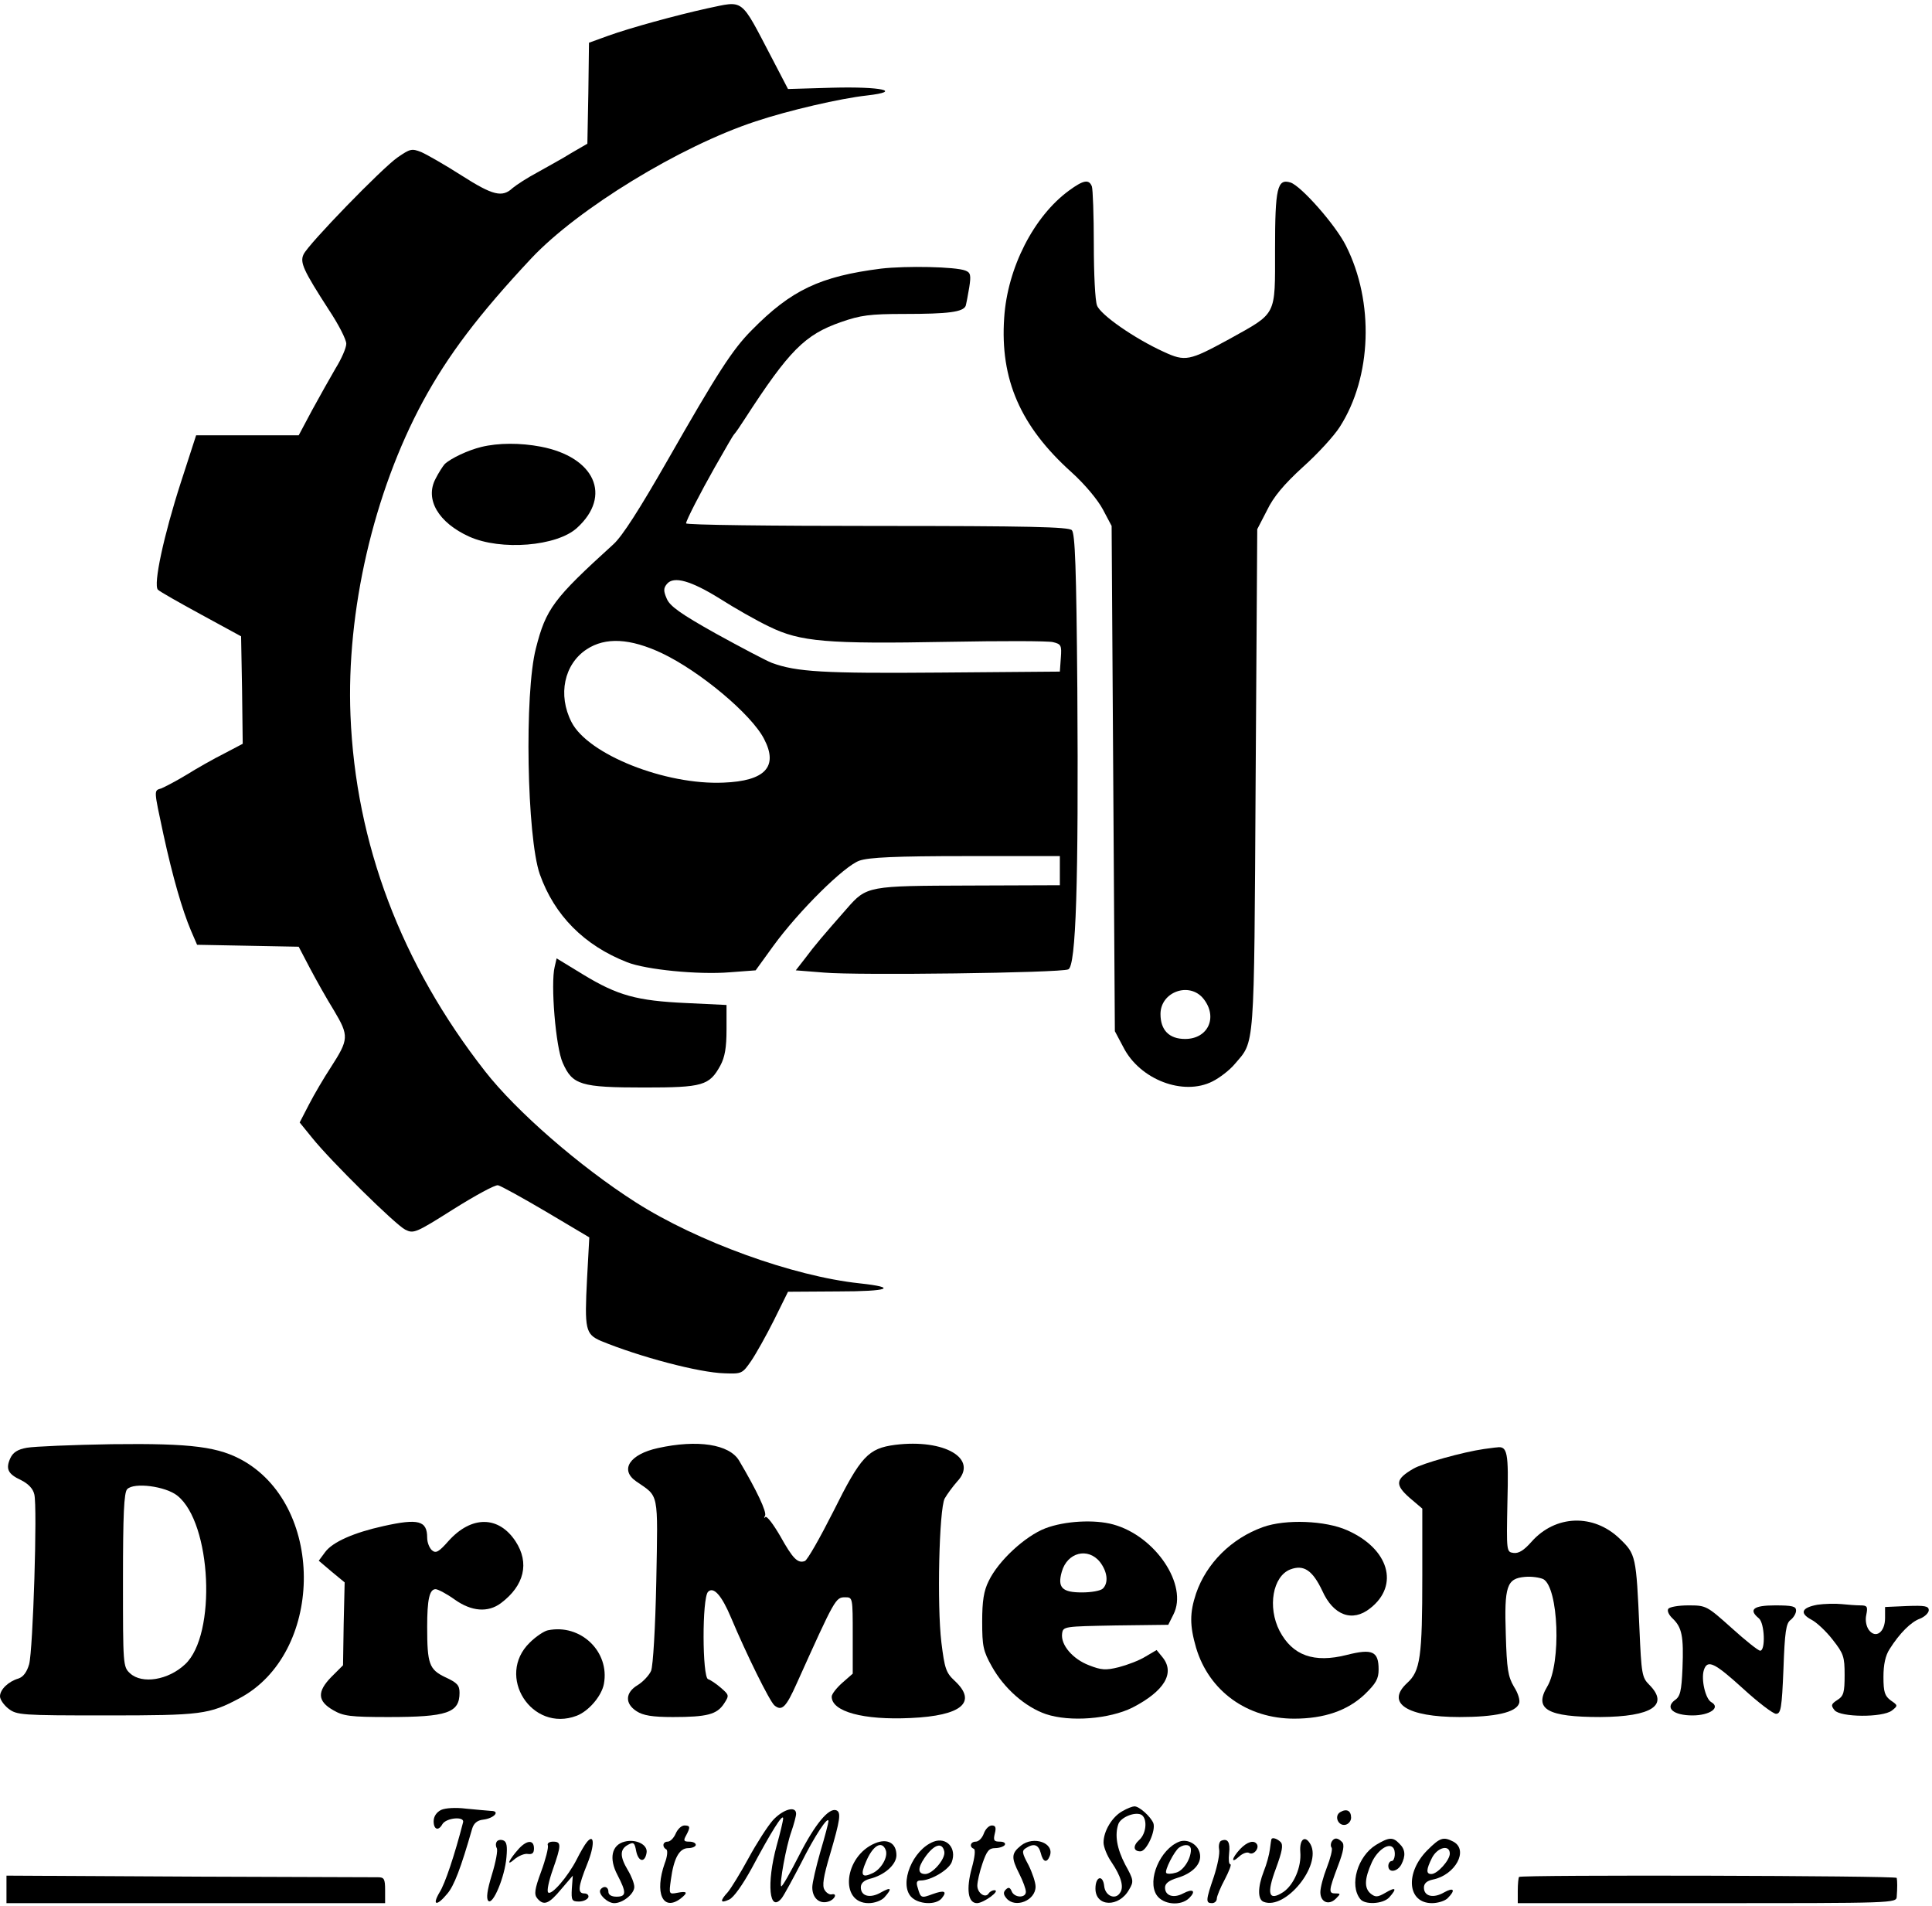 <?xml version="1.0" standalone="no"?>
<!DOCTYPE svg PUBLIC "-//W3C//DTD SVG 20010904//EN"
 "http://www.w3.org/TR/2001/REC-SVG-20010904/DTD/svg10.dtd">
<svg version="1.0" xmlns="http://www.w3.org/2000/svg"
 width="597pt" height="589pt" viewBox="0 0 597 589"
 preserveAspectRatio="xMidYMid meet">

<g transform="translate(0,589) scale(0.1,-0.1)"
fill="#000000" stroke="none">
<path d="M2185 5864 c-95 -21 -238 -60 -307 -85 l-58 -21 -2 -156 -3 -156 -50
-29 c-27 -17 -75 -43 -105 -60 -30 -16 -64 -38 -76 -48 -32 -30 -61 -23 -158
39 -50 32 -106 64 -124 72 -30 12 -35 10 -73 -16 -48 -33 -277 -269 -291 -300
-12 -25 0 -50 78 -171 30 -45 54 -92 54 -105 0 -13 -15 -47 -33 -76 -17 -29
-50 -88 -73 -130 l-41 -77 -159 0 -158 0 -47 -145 c-53 -164 -86 -317 -71
-332 6 -6 66 -40 134 -77 l123 -67 3 -166 2 -166 -57 -30 c-32 -16 -85 -46
-117 -66 -33 -20 -68 -38 -78 -42 -23 -7 -23 -2 7 -142 29 -133 58 -233 85
-297 l19 -44 157 -3 157 -3 34 -65 c19 -36 52 -95 75 -132 47 -79 46 -89 -10
-176 -21 -32 -51 -83 -67 -114 l-29 -56 39 -48 c57 -71 256 -267 287 -283 26
-13 32 -11 149 63 67 42 129 76 138 74 9 -2 76 -39 149 -82 l133 -79 -7 -128
c-8 -157 -5 -171 43 -192 119 -49 303 -98 382 -100 53 -2 55 -1 82 38 15 22
47 79 71 127 l43 87 155 1 c157 0 187 12 66 25 -206 22 -501 129 -691 250
-174 111 -370 282 -466 405 -259 331 -400 703 -416 1100 -13 321 71 687 224
970 77 142 172 268 335 442 144 153 459 346 693 423 102 34 262 71 344 80 113
13 44 28 -107 24 l-137 -4 -50 96 c-99 189 -84 177 -200 153z"/>
<path d="M3303 5301 c-108 -79 -190 -238 -200 -393 -13 -190 50 -335 208 -477
41 -37 81 -85 97 -115 l27 -51 5 -780 5 -781 26 -49 c51 -101 186 -152 276
-106 22 11 53 35 68 53 63 74 60 30 65 878 l5 775 30 58 c20 42 53 81 111 134
46 41 97 97 114 124 99 154 107 386 19 560 -32 64 -138 184 -171 195 -41 13
-48 -16 -48 -207 0 -208 7 -194 -142 -277 -123 -67 -135 -70 -202 -39 -90 41
-195 114 -206 143 -6 14 -10 99 -10 189 0 90 -3 170 -6 179 -9 23 -26 20 -71
-13z m416 -2497 c45 -57 14 -124 -57 -124 -49 0 -76 27 -76 77 0 69 90 101
133 47z"/>
<path d="M2722 5060 c-188 -24 -277 -66 -399 -190 -60 -60 -107 -134 -259
-400 -87 -152 -141 -237 -169 -262 -185 -168 -208 -199 -239 -321 -36 -138
-28 -583 12 -698 45 -127 137 -220 270 -272 58 -23 220 -39 317 -31 l80 6 55
76 c78 107 219 247 266 263 29 10 111 14 329 14 l290 0 0 -45 0 -45 -280 -1
c-312 -1 -317 -1 -378 -71 -72 -82 -98 -112 -130 -155 l-28 -36 88 -7 c101 -9
730 -1 754 10 24 9 32 269 28 867 -3 374 -7 480 -17 490 -10 10 -132 13 -603
13 -324 0 -589 3 -589 8 0 9 45 96 88 172 16 28 35 61 43 75 8 14 16 27 19 30
3 3 17 23 31 45 138 213 186 261 298 300 60 21 89 25 195 25 137 0 182 6 190
25 2 7 7 33 11 57 6 38 4 46 -12 52 -30 12 -183 15 -261 6z m-497 -1020 c44
-28 112 -67 152 -86 96 -47 178 -54 553 -47 163 3 309 3 324 -1 25 -6 27 -10
24 -49 l-3 -42 -370 -3 c-360 -3 -444 2 -520 30 -16 6 -94 47 -172 90 -111 62
-144 86 -153 109 -10 23 -10 32 1 45 21 25 74 10 164 -46z m-180 -168 c118
-56 277 -189 316 -265 45 -86 3 -130 -125 -135 -180 -8 -419 87 -470 187 -43
84 -23 179 47 225 58 38 134 34 232 -12z"/>
<path d="M1487 4509 c-41 -10 -94 -35 -113 -53 -6 -7 -19 -27 -28 -45 -34 -64
9 -136 104 -179 98 -44 271 -30 333 27 109 99 55 219 -112 251 -63 12 -131 12
-184 -1z"/>
<path d="M1714 2903 c-13 -52 3 -249 25 -297 30 -68 55 -76 252 -76 181 0 201
6 235 68 14 26 19 56 19 111 l0 76 -125 6 c-152 7 -211 23 -318 88 l-82 50 -6
-26z"/>
<path d="M83 1417 c-29 -5 -43 -15 -51 -32 -15 -33 -8 -49 33 -68 22 -11 37
-26 41 -44 10 -38 -4 -481 -16 -525 -7 -24 -18 -39 -33 -44 -31 -9 -57 -34
-57 -55 0 -10 12 -27 26 -38 26 -20 39 -21 302 -21 295 0 318 3 412 53 258
137 267 584 15 732 -78 45 -160 56 -409 53 -122 -2 -240 -7 -263 -11z m465
-148 c106 -84 122 -430 24 -521 -52 -49 -133 -62 -170 -28 -22 20 -22 26 -22
288 0 201 3 271 13 281 21 22 119 9 155 -20z"/>
<path d="M2033 1416 c-87 -19 -119 -67 -67 -103 71 -49 67 -28 62 -307 -3
-147 -10 -262 -16 -278 -6 -14 -25 -34 -41 -44 -39 -23 -41 -57 -4 -81 20 -13
48 -18 112 -18 106 0 136 8 158 41 17 26 16 27 -9 49 -15 13 -33 25 -40 27
-18 6 -19 251 0 270 17 17 42 -11 71 -80 47 -112 119 -258 134 -271 23 -19 36
-6 69 68 119 264 120 266 150 266 23 0 23 -1 23 -118 l0 -118 -32 -28 c-18
-16 -33 -35 -33 -43 0 -46 97 -73 244 -66 158 7 207 49 136 115 -27 25 -31 38
-41 118 -14 116 -7 411 10 445 8 14 25 37 39 53 66 70 -39 132 -192 113 -83
-11 -106 -35 -191 -206 -41 -81 -80 -150 -88 -153 -22 -8 -37 7 -76 77 -21 36
-41 63 -46 59 -4 -5 -5 -3 -1 4 6 11 -25 77 -80 170 -30 51 -129 66 -251 39z"/>
<path d="M4585 1413 c-63 -9 -190 -44 -218 -61 -55 -32 -57 -49 -12 -89 l40
-34 0 -207 c0 -252 -6 -295 -47 -332 -67 -62 0 -105 162 -105 110 0 174 14
184 42 4 9 -3 32 -16 52 -18 31 -22 54 -25 161 -5 150 3 173 59 178 21 2 46
-2 57 -7 47 -26 56 -259 12 -332 -42 -70 1 -94 164 -94 160 1 214 37 151 100
-22 22 -24 33 -30 172 -10 226 -11 231 -61 279 -81 78 -199 74 -273 -10 -23
-26 -39 -36 -55 -34 -22 3 -22 4 -19 157 4 155 0 174 -33 169 -5 0 -23 -3 -40
-5z"/>
<path d="M1185 1175 c-91 -20 -157 -49 -180 -80 l-20 -27 40 -34 40 -33 -3
-128 -2 -128 -36 -36 c-45 -46 -43 -75 6 -103 31 -18 52 -21 170 -21 182 0
220 13 220 75 0 23 -7 31 -44 48 -50 24 -56 41 -56 156 0 84 7 116 26 116 7 0
34 -14 59 -32 52 -37 103 -41 143 -11 72 54 89 124 45 191 -52 79 -136 80
-207 1 -30 -34 -39 -39 -51 -29 -8 7 -15 24 -15 39 0 53 -27 60 -135 36z"/>
<path d="M3230 1168 c-62 -24 -145 -100 -175 -163 -15 -30 -20 -61 -20 -125 0
-76 3 -91 30 -139 38 -68 103 -125 167 -147 75 -25 196 -15 267 20 99 51 133
107 93 156 l-18 22 -34 -20 c-19 -12 -56 -26 -83 -33 -40 -10 -54 -9 -92 6
-50 19 -88 63 -83 98 3 22 6 22 165 25 l163 2 16 32 c46 90 -55 242 -186 278
-58 16 -150 11 -210 -12z m169 -104 c23 -30 27 -64 9 -82 -7 -7 -36 -12 -65
-12 -61 0 -76 15 -62 64 17 60 81 76 118 30z"/>
<path d="M3903 1172 c-98 -35 -175 -112 -207 -205 -20 -60 -20 -99 0 -168 40
-134 158 -219 303 -219 93 0 165 25 218 75 35 34 43 48 43 77 0 56 -19 65 -98
45 -102 -26 -168 -2 -208 74 -38 74 -21 169 33 190 42 16 69 -3 99 -66 34 -76
93 -98 148 -54 91 71 58 184 -71 241 -67 30 -190 35 -260 10z"/>
<path d="M5616 932 c-49 -9 -56 -26 -19 -46 16 -8 46 -36 66 -62 34 -43 37
-53 37 -109 0 -54 -3 -65 -22 -77 -20 -13 -21 -17 -9 -32 18 -22 148 -23 177
-1 19 15 19 16 -3 31 -19 14 -23 26 -23 73 0 38 6 66 19 86 31 49 66 84 94 94
15 6 27 18 27 26 0 13 -12 15 -67 13 l-68 -3 0 -34 c0 -44 -29 -65 -50 -37 -8
11 -12 30 -8 47 5 25 3 29 -18 29 -13 0 -40 2 -59 4 -19 2 -53 1 -74 -2z"/>
<path d="M5155 919 c-4 -6 2 -19 14 -30 28 -27 34 -54 30 -153 -3 -71 -7 -88
-24 -99 -31 -24 -4 -47 55 -47 53 0 88 24 58 41 -18 10 -32 70 -23 99 11 34
33 23 121 -57 47 -43 93 -78 102 -78 15 0 18 17 23 139 4 114 8 141 22 151 9
7 17 20 17 29 0 13 -11 16 -65 16 -67 0 -83 -13 -50 -40 18 -15 21 -100 4
-100 -6 0 -46 32 -88 70 -77 69 -79 70 -134 70 -31 0 -59 -5 -62 -11z"/>
<path d="M1693 853 c-11 -2 -37 -19 -56 -38 -106 -103 6 -279 145 -226 37 14
77 61 84 98 19 100 -72 187 -173 166z"/>
<path d="M1363 298 c-14 -7 -23 -20 -23 -35 0 -26 15 -31 27 -9 12 20 69 25
64 6 -26 -101 -56 -191 -73 -217 -24 -41 -8 -43 24 -4 21 24 42 79 77 201 5
17 16 26 34 28 34 4 54 27 24 27 -12 1 -47 4 -77 7 -32 4 -64 2 -77 -4z"/>
<path d="M3468 294 c-31 -17 -58 -61 -58 -97 0 -13 11 -41 25 -61 29 -43 39
-76 26 -94 -14 -23 -46 -10 -49 21 -4 36 -27 30 -27 -8 0 -57 73 -59 104 -3
15 25 14 30 -12 77 -26 50 -33 92 -21 126 8 20 48 37 69 29 21 -9 19 -58 -5
-79 -20 -18 -18 -35 4 -35 19 0 48 64 40 87 -8 20 -44 53 -59 52 -5 0 -22 -6
-37 -15z"/>
<path d="M2389 267 c-17 -19 -51 -72 -76 -118 -25 -46 -54 -93 -64 -105 -25
-27 -24 -36 4 -23 14 6 42 46 70 97 61 114 96 170 97 154 0 -7 -9 -45 -20 -84
-32 -117 -23 -211 16 -162 8 11 34 59 59 107 43 86 85 149 85 130 0 -5 -11
-47 -25 -94 -13 -46 -25 -96 -25 -110 0 -33 22 -53 50 -44 20 6 29 27 9 22 -6
-1 -16 5 -21 14 -8 12 -4 40 17 110 31 106 35 130 19 136 -23 8 -65 -42 -114
-138 -28 -55 -53 -99 -56 -97 -6 7 15 123 31 168 8 23 15 49 15 56 0 26 -40
14 -71 -19z"/>
<path d="M4141 291 c-19 -12 -6 -43 16 -39 10 2 18 12 18 22 0 22 -14 29 -34
17z"/>
<path d="M2088 225 c-6 -14 -17 -25 -25 -25 -15 0 -18 -16 -4 -24 5 -3 3 -23
-5 -43 -32 -91 -6 -150 49 -109 24 19 21 24 -10 18 -26 -5 -26 -4 -20 40 9 67
26 98 54 98 12 0 23 5 23 10 0 6 -9 10 -20 10 -17 0 -19 3 -10 19 14 26 13 31
-5 31 -9 0 -21 -11 -27 -25z"/>
<path d="M3040 225 c-5 -14 -16 -25 -25 -25 -16 0 -21 -16 -6 -22 6 -2 3 -27
-6 -59 -18 -66 -12 -109 16 -109 20 0 74 39 54 40 -6 0 -14 -4 -18 -10 -10
-16 -35 1 -35 24 0 12 7 43 16 69 13 38 20 47 39 47 13 0 27 5 30 10 3 6 -4
10 -15 10 -19 0 -21 4 -16 25 5 19 2 25 -9 25 -9 0 -20 -11 -25 -25z"/>
<path d="M1535 200 c-4 -6 -3 -15 0 -20 4 -6 -3 -43 -15 -82 -15 -49 -18 -74
-11 -81 14 -14 51 74 56 135 3 34 1 48 -10 52 -8 3 -17 1 -20 -4z"/>
<path d="M1813 198 c-6 -7 -20 -31 -31 -53 -27 -53 -78 -112 -88 -102 -5 4 2
36 14 70 27 77 27 87 1 87 -12 0 -19 -5 -16 -12 2 -7 -7 -43 -21 -81 -20 -54
-22 -70 -12 -82 20 -24 36 -18 74 28 l36 42 -3 -40 c-2 -36 0 -40 22 -40 13 0
26 6 29 13 2 6 -3 12 -12 12 -22 0 -20 20 9 92 23 57 22 96 -2 66z"/>
<path d="M1930 200 c-40 -10 -49 -52 -22 -103 28 -54 28 -67 -3 -67 -16 0 -25
6 -25 15 0 17 -16 20 -25 6 -7 -13 22 -41 43 -41 27 0 62 29 62 50 0 11 -9 34
-20 52 -25 42 -25 64 0 78 18 10 21 7 26 -20 7 -33 27 -36 32 -4 4 25 -33 43
-68 34z"/>
<path d="M2704 195 c-96 -40 -111 -185 -20 -185 19 0 40 8 49 18 25 28 21 33
-11 15 -33 -19 -62 -12 -62 16 0 12 9 21 27 26 46 11 83 44 83 73 0 38 -28 53
-66 37z m33 -21 c8 -21 -14 -60 -42 -72 -32 -15 -37 -5 -19 36 21 50 49 67 61
36z"/>
<path d="M2885 200 c-65 -25 -107 -129 -70 -170 22 -24 77 -27 95 -5 18 22 8
26 -28 13 -35 -13 -37 -13 -46 19 -6 18 -3 23 9 23 32 0 87 33 96 57 16 43
-16 78 -56 63z m33 -31 c4 -22 -36 -69 -59 -69 -23 0 -24 18 -2 50 29 42 55
50 61 19z"/>
<path d="M3155 188 c-30 -24 -31 -37 -5 -88 11 -22 20 -46 20 -55 0 -20 -36
-19 -44 2 -5 12 -10 13 -18 5 -8 -8 -8 -15 2 -27 27 -32 90 -7 90 36 0 13 -10
43 -22 67 -20 37 -21 44 -8 52 25 16 39 11 46 -15 7 -29 19 -32 28 -9 15 40
-50 63 -89 32z"/>
<path d="M3644 200 c-59 -23 -100 -119 -70 -165 20 -30 75 -35 101 -9 22 22
11 30 -19 14 -30 -16 -56 -7 -56 18 0 13 12 22 38 30 47 14 75 43 70 73 -4 29
-37 49 -64 39z m36 -25 c0 -29 -24 -66 -47 -71 -13 -4 -26 -4 -29 -1 -7 6 25
69 40 79 18 12 36 9 36 -7z"/>
<path d="M3774 203 c-6 -2 -9 -14 -7 -26 3 -13 -5 -51 -16 -85 -25 -73 -26
-82 -6 -82 8 0 15 6 15 14 0 7 11 34 25 60 13 25 21 46 17 46 -5 0 -6 15 -4
34 4 34 -4 47 -24 39z"/>
<path d="M3929 208 c-1 -2 -3 -16 -5 -32 -2 -16 -10 -46 -19 -68 -19 -49 -19
-87 0 -94 67 -26 179 112 145 177 -17 31 -35 17 -32 -23 4 -46 -20 -102 -53
-124 -45 -29 -52 -6 -22 74 19 52 23 72 14 81 -10 10 -25 15 -28 9z"/>
<path d="M4115 200 c-3 -5 -4 -14 0 -19 3 -5 -4 -33 -15 -61 -11 -28 -20 -62
-20 -76 0 -31 26 -42 48 -20 15 15 15 16 -1 16 -22 0 -22 7 7 84 18 47 21 67
13 75 -14 14 -24 14 -32 1z"/>
<path d="M4252 190 c-57 -35 -83 -124 -49 -167 14 -19 71 -16 90 5 25 28 20
33 -12 14 -24 -14 -31 -14 -45 -3 -21 17 -20 46 3 97 17 37 51 61 65 46 10 -9
7 -42 -4 -42 -5 0 -10 -7 -10 -15 0 -22 27 -19 40 4 14 27 13 47 -6 65 -20 21
-32 20 -72 -4z"/>
<path d="M4410 173 c-69 -70 -61 -163 15 -163 18 0 41 7 49 16 25 25 18 34
-12 17 -33 -19 -62 -12 -62 15 0 13 9 21 28 25 69 14 111 91 63 117 -31 16
-41 13 -81 -27z m70 -10 c0 -20 -38 -63 -57 -63 -17 0 -16 14 2 50 17 33 55
42 55 13z"/>
<path d="M1603 178 c-31 -35 -40 -56 -14 -33 13 11 32 19 42 17 14 -2 19 3 19
17 0 27 -21 27 -47 -1z"/>
<path d="M3832 177 c-27 -29 -29 -47 -3 -23 11 10 25 15 31 11 13 -8 32 14 24
27 -9 14 -30 8 -52 -15z"/>
<path d="M20 53 l0 -43 585 0 585 0 0 40 c0 35 -3 40 -22 40 -13 0 -276 1
-586 2 l-562 3 0 -42z"/>
<path d="M4694 91 c-2 -2 -4 -22 -4 -43 l0 -38 585 0 c578 0 585 0 586 20 2
26 2 48 0 58 -1 7 -1159 10 -1167 3z"/>
</g>
</svg>
